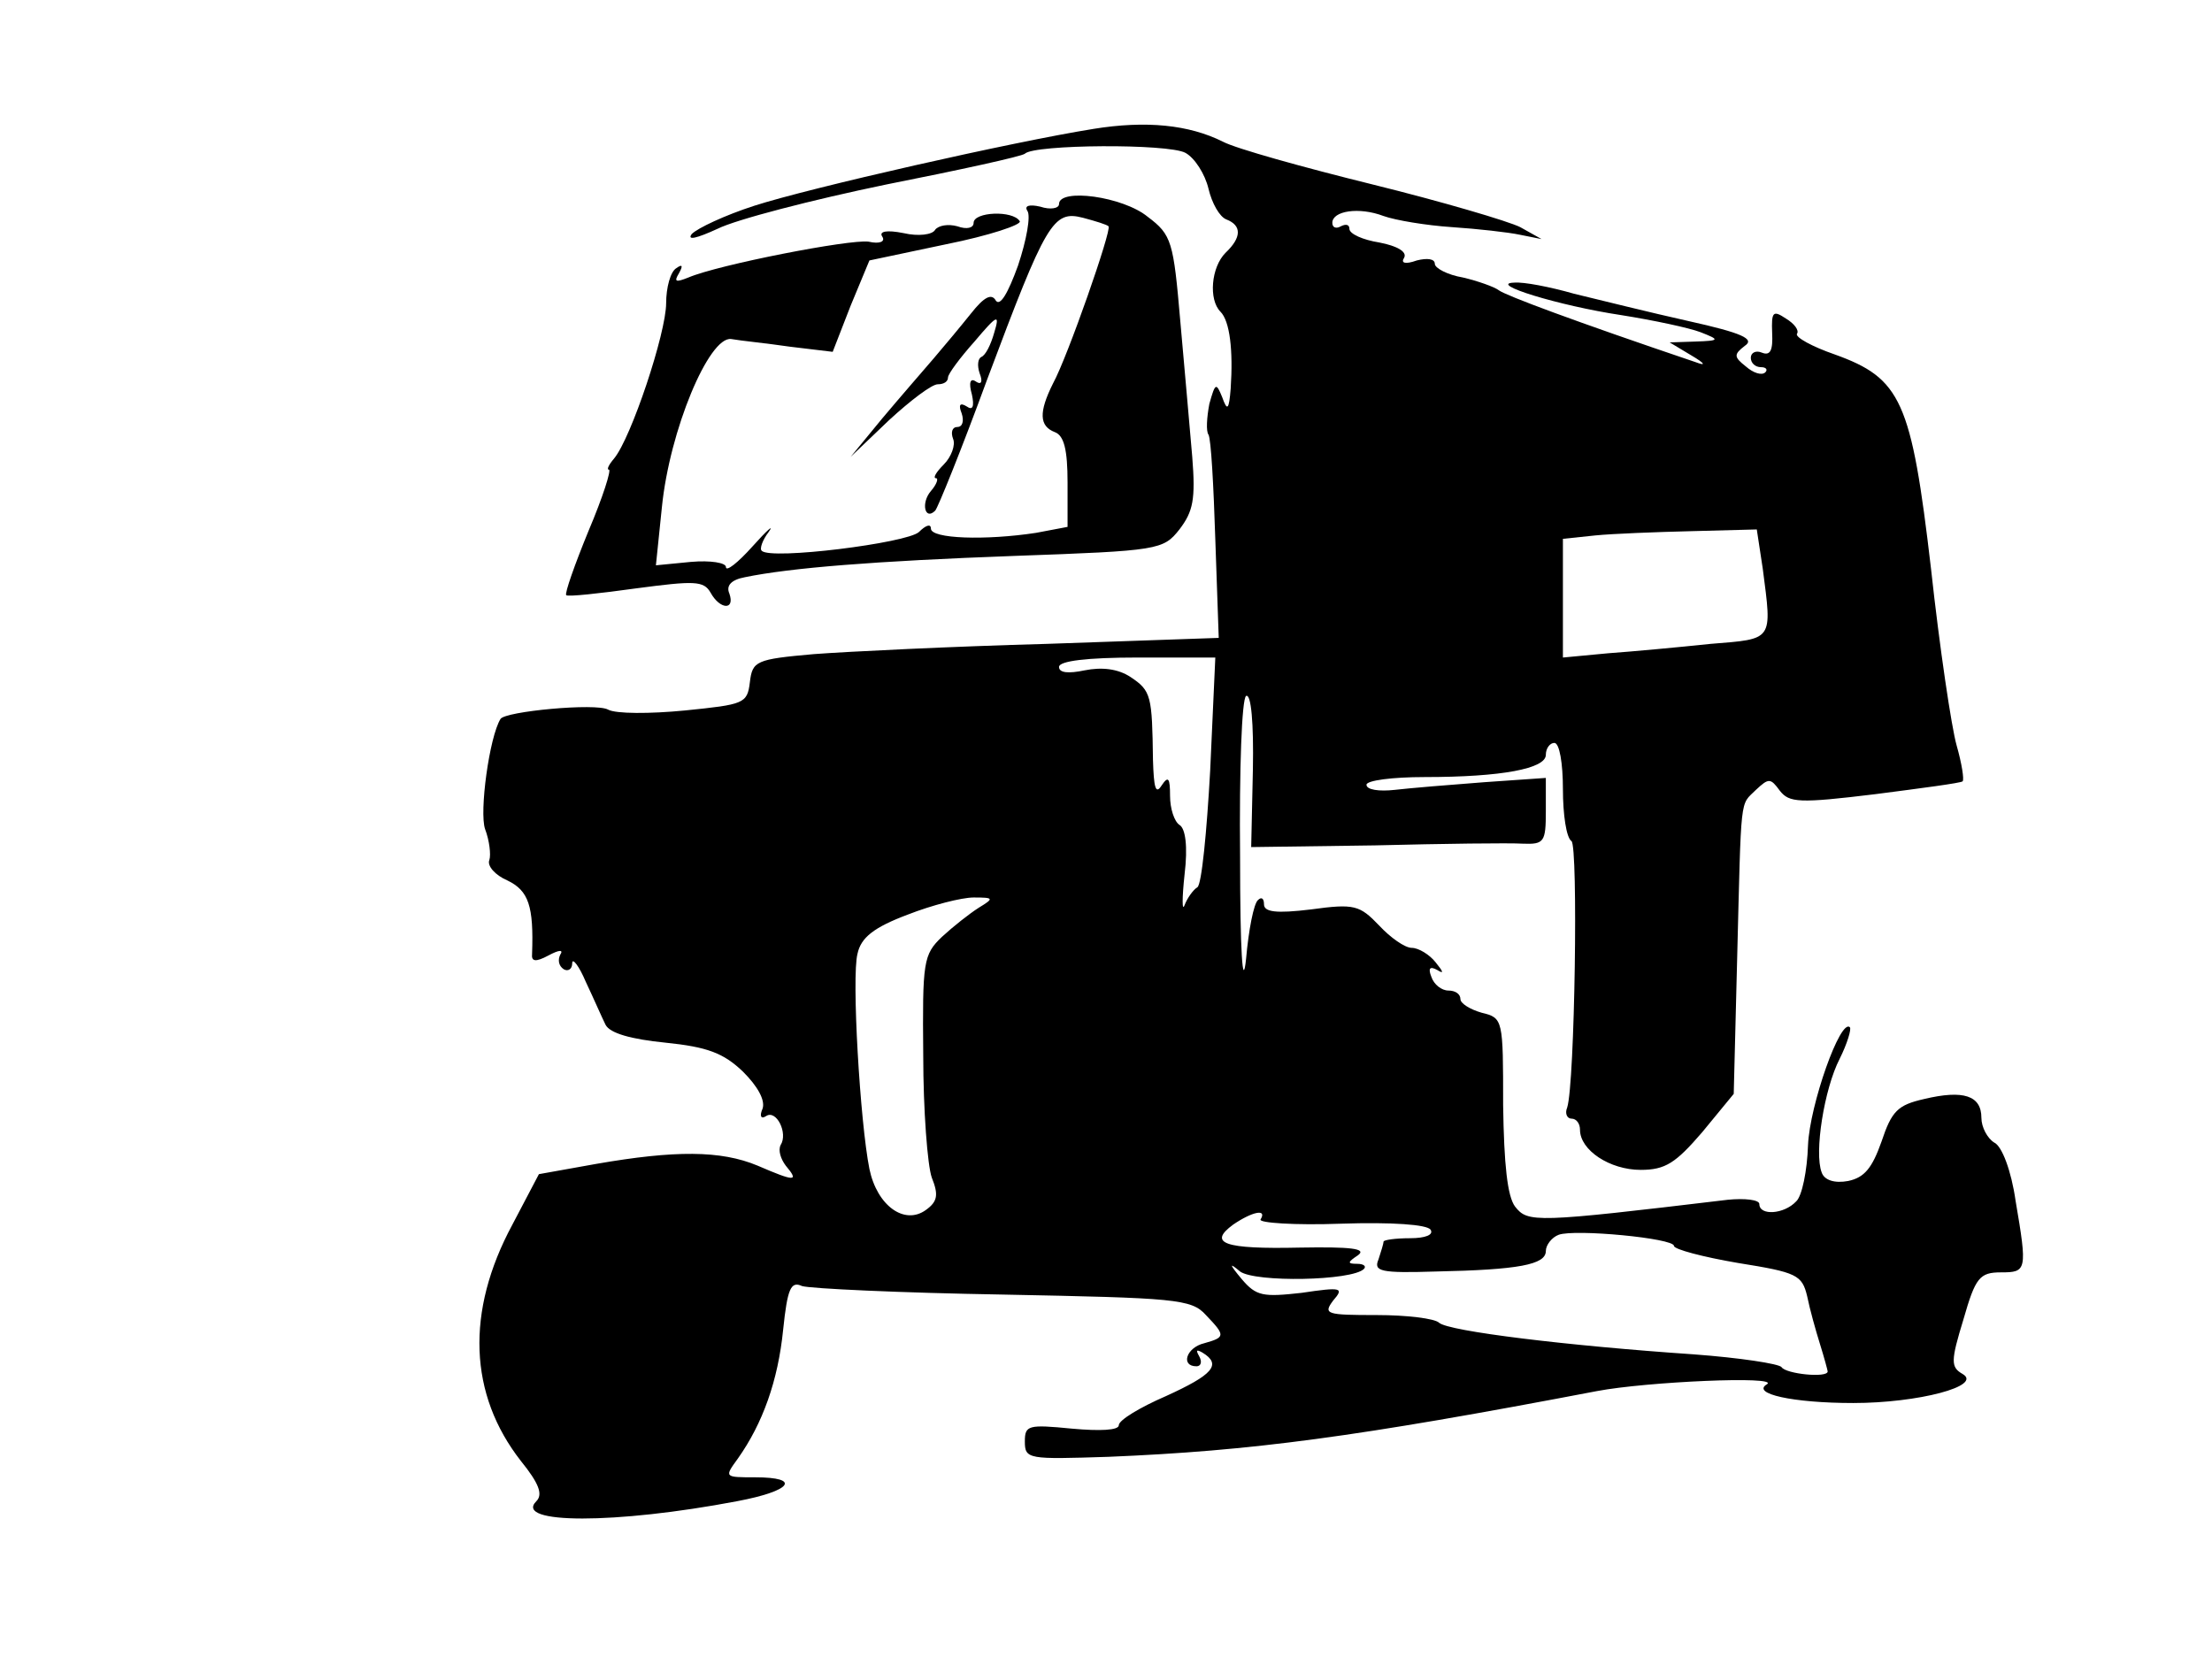 <?xml version="1.0" standalone="no"?>
<!DOCTYPE svg PUBLIC "-//W3C//DTD SVG 20010904//EN"
 "http://www.w3.org/TR/2001/REC-SVG-20010904/DTD/svg10.dtd">
<svg version="1.0" xmlns="http://www.w3.org/2000/svg"
 width="259pt" height="194pt" viewBox="0 0 259 194"
 preserveAspectRatio="xMidYMid meet">
<g transform="translate(0,194) scale(0.1,-0.1)"
fill="#000000" stroke="none">
<path d="M1280 1789 c-94 -15 -332 -69 -397 -90 -34 -11 -66 -26 -73 -33 -6
-8 6 -5 30 6 22 11 111 34 198 52 86 17 159 33 162 36 11 11 168 12 188 1 11
-6 23 -25 27 -42 4 -17 13 -33 21 -36 18 -7 18 -21 -1 -39 -17 -17 -20 -55 -6
-69 11 -11 15 -45 12 -90 -2 -25 -4 -27 -10 -10 -7 17 -8 17 -15 -8 -3 -16 -4
-32 -1 -36 3 -5 6 -60 8 -123 l4 -115 -201 -7 c-111 -3 -233 -9 -273 -12 -68
-6 -72 -8 -75 -33 -3 -25 -7 -26 -76 -33 -41 -4 -81 -4 -90 1 -14 8 -121 -2
-126 -11 -13 -21 -25 -109 -18 -129 5 -13 7 -30 5 -36 -3 -7 7 -18 21 -24 25
-12 31 -30 29 -86 -1 -9 4 -10 19 -2 13 7 18 7 14 1 -3 -6 -2 -13 4 -17 5 -3
10 0 10 7 0 7 8 -3 16 -22 9 -19 19 -42 23 -50 5 -10 30 -17 70 -21 49 -5 68
-12 91 -34 17 -17 26 -33 23 -43 -4 -9 -2 -13 4 -9 12 8 26 -20 17 -34 -3 -6
0 -16 6 -24 16 -19 11 -19 -33 0 -43 18 -97 18 -189 2 l-67 -12 -31 -59 c-55
-102 -51 -199 10 -277 21 -26 26 -39 18 -47 -27 -27 93 -27 235 0 64 12 76 28
21 28 -36 0 -36 0 -20 22 29 41 47 91 53 151 5 48 9 57 22 51 9 -3 115 -8 235
-10 202 -4 221 -5 238 -24 23 -24 23 -26 -2 -33 -21 -5 -28 -27 -9 -27 5 0 7
5 3 12 -4 7 -3 8 4 4 23 -14 12 -26 -43 -51 -30 -13 -55 -28 -55 -34 0 -6 -22
-7 -55 -4 -51 5 -55 4 -55 -15 0 -21 4 -21 98 -18 168 7 289 23 572 77 58 11
214 18 199 8 -19 -11 30 -22 101 -22 76 0 152 20 128 34 -14 8 -14 15 1 64 14
49 19 55 44 55 30 0 31 2 17 84 -5 35 -16 64 -25 68 -8 5 -15 18 -15 29 0 26
-21 33 -67 22 -31 -7 -38 -14 -50 -50 -11 -31 -20 -42 -39 -46 -16 -3 -28 1
-31 10 -9 23 3 98 21 133 9 18 14 35 12 37 -11 11 -47 -91 -49 -138 -1 -30 -7
-60 -14 -66 -14 -15 -43 -17 -43 -3 0 5 -17 7 -37 5 -226 -27 -234 -27 -249
-8 -9 12 -13 49 -14 119 0 100 0 102 -25 108 -14 4 -25 11 -25 16 0 6 -6 10
-14 10 -8 0 -17 7 -20 16 -4 10 -2 13 7 8 8 -5 7 -2 -2 9 -7 9 -20 17 -28 17
-8 0 -25 12 -38 26 -23 24 -29 26 -80 19 -41 -5 -55 -3 -55 6 0 7 -3 9 -7 5
-5 -4 -11 -35 -14 -69 -4 -38 -7 9 -7 120 -1 103 2 184 7 188 6 3 9 -32 8 -86
l-2 -91 145 2 c80 2 157 3 173 2 25 -1 27 2 27 38 l0 39 -72 -5 c-40 -3 -88
-7 -105 -9 -18 -2 -33 0 -33 6 0 5 30 9 68 9 91 0 142 10 142 26 0 8 5 14 10
14 6 0 10 -24 10 -54 0 -30 4 -57 10 -61 8 -5 4 -284 -5 -312 -3 -7 0 -13 5
-13 6 0 10 -6 10 -13 0 -24 35 -47 71 -47 29 0 41 8 72 44 l37 45 4 158 c5
196 3 179 22 198 15 14 17 14 28 -1 11 -14 22 -15 112 -4 54 7 100 13 102 15
2 2 -1 21 -7 42 -6 21 -20 115 -30 207 -23 197 -35 223 -113 251 -26 9 -46 20
-44 24 3 4 -3 12 -13 18 -15 10 -17 8 -16 -17 1 -20 -2 -27 -12 -23 -7 3 -13
0 -13 -6 0 -6 5 -11 12 -11 6 0 8 -3 5 -6 -4 -4 -14 -1 -23 7 -14 11 -14 14
-1 24 12 8 -3 15 -66 29 -45 10 -105 25 -134 32 -28 8 -59 14 -70 13 -32 -1
52 -27 125 -38 38 -6 80 -15 93 -20 23 -9 23 -10 -6 -11 l-30 -1 25 -15 c17
-10 18 -13 5 -8 -142 48 -222 78 -230 84 -5 4 -25 11 -42 15 -18 3 -33 11 -33
16 0 6 -9 7 -21 4 -14 -5 -19 -3 -15 3 4 7 -8 14 -29 18 -19 3 -35 10 -35 16
0 5 -4 6 -10 3 -5 -3 -10 -2 -10 4 0 14 31 19 60 8 14 -5 50 -11 80 -13 30 -2
66 -6 80 -9 l25 -5 -25 14 c-14 7 -92 30 -173 50 -81 20 -160 42 -175 50 -40
20 -90 25 -152 15z m784 -515 c11 -85 13 -82 -61 -88 -38 -4 -92 -9 -120 -11
l-53 -5 0 69 0 70 38 4 c20 2 71 4 113 5 l76 2 7 -46z m-647 -236 c-4 -72 -10
-134 -15 -137 -5 -3 -12 -13 -15 -21 -3 -8 -3 8 0 36 4 33 1 54 -6 58 -6 4
-11 19 -11 34 0 21 -2 24 -10 12 -7 -11 -9 -2 -10 30 -1 75 -2 81 -26 97 -15
10 -34 12 -54 8 -19 -4 -30 -3 -30 4 0 7 33 11 92 11 l91 0 -6 -132z m-271
-161 c-11 -7 -30 -22 -43 -34 -22 -21 -23 -29 -22 -139 0 -64 5 -129 10 -143
8 -20 7 -28 -7 -38 -25 -18 -57 5 -66 48 -11 55 -21 225 -14 252 4 19 19 31
59 46 28 11 63 20 77 20 24 0 24 -1 6 -12z m330 -365 c-3 -4 40 -7 94 -5 60 2
101 -1 105 -7 4 -6 -6 -10 -24 -10 -17 0 -31 -2 -31 -4 0 -2 -3 -12 -6 -21 -6
-14 3 -16 67 -14 97 2 129 8 129 24 0 7 7 16 15 19 19 7 135 -4 135 -13 0 -4
34 -13 75 -20 69 -11 75 -14 81 -39 3 -15 10 -40 15 -56 5 -16 9 -31 9 -32 0
-8 -49 -3 -54 5 -3 4 -49 11 -103 15 -147 10 -287 27 -298 37 -5 5 -38 9 -73
9 -59 0 -63 1 -51 17 13 15 10 16 -37 9 -45 -5 -53 -4 -70 16 -15 18 -15 20
-2 9 18 -13 131 -11 145 3 3 3 0 6 -8 6 -12 0 -11 2 1 10 11 8 -9 10 -68 9
-89 -2 -108 5 -78 27 22 15 40 19 32 6z"/>
<path d="M1240 1701 c0 -5 -10 -7 -22 -3 -13 3 -19 1 -15 -5 4 -6 -1 -34 -11
-64 -12 -33 -21 -48 -26 -41 -5 9 -14 4 -29 -15 -12 -15 -32 -39 -44 -53 -12
-14 -39 -45 -60 -70 l-37 -45 45 43 c25 23 50 42 57 42 7 0 12 3 12 8 0 4 14
23 31 42 27 32 30 33 23 10 -4 -14 -10 -26 -15 -28 -4 -2 -5 -10 -2 -19 4 -10
2 -14 -4 -10 -7 5 -9 -1 -5 -15 3 -14 1 -19 -6 -14 -8 5 -10 2 -6 -8 3 -9 1
-16 -5 -16 -6 0 -8 -6 -5 -14 3 -7 -2 -21 -11 -30 -9 -9 -13 -16 -9 -16 3 0 1
-7 -6 -15 -12 -14 -7 -35 5 -23 3 3 31 72 61 154 69 184 77 198 112 189 15 -4
28 -8 30 -10 4 -4 -48 -153 -65 -184 -17 -34 -16 -50 2 -57 11 -4 15 -21 15
-59 l0 -52 -37 -7 c-59 -9 -123 -7 -123 5 0 6 -6 4 -14 -4 -14 -13 -174 -33
-184 -22 -3 2 1 13 8 22 7 10 -2 2 -19 -17 -17 -19 -31 -30 -31 -24 0 5 -18 8
-41 6 l-41 -4 7 68 c9 90 55 200 81 197 11 -2 42 -5 69 -9 l50 -6 21 54 22 53
90 19 c50 10 89 23 86 27 -8 13 -54 11 -54 -2 0 -6 -8 -8 -19 -4 -11 3 -22 1
-26 -4 -3 -6 -20 -8 -37 -4 -20 4 -29 2 -25 -4 4 -6 -3 -9 -16 -6 -22 3 -176
-27 -211 -42 -15 -6 -17 -5 -11 5 5 9 4 11 -3 6 -7 -4 -12 -23 -12 -41 0 -35
-41 -158 -61 -182 -6 -7 -9 -13 -6 -13 3 0 -7 -32 -24 -72 -16 -39 -28 -73
-26 -75 2 -2 39 2 82 8 68 9 79 9 87 -5 11 -20 29 -21 22 -1 -4 9 2 16 18 19
53 11 152 19 316 25 169 6 174 7 193 31 16 21 19 35 15 85 -3 33 -9 105 -14
159 -8 93 -10 101 -38 122 -29 24 -104 34 -104 15z"/>
</g>
</svg>
